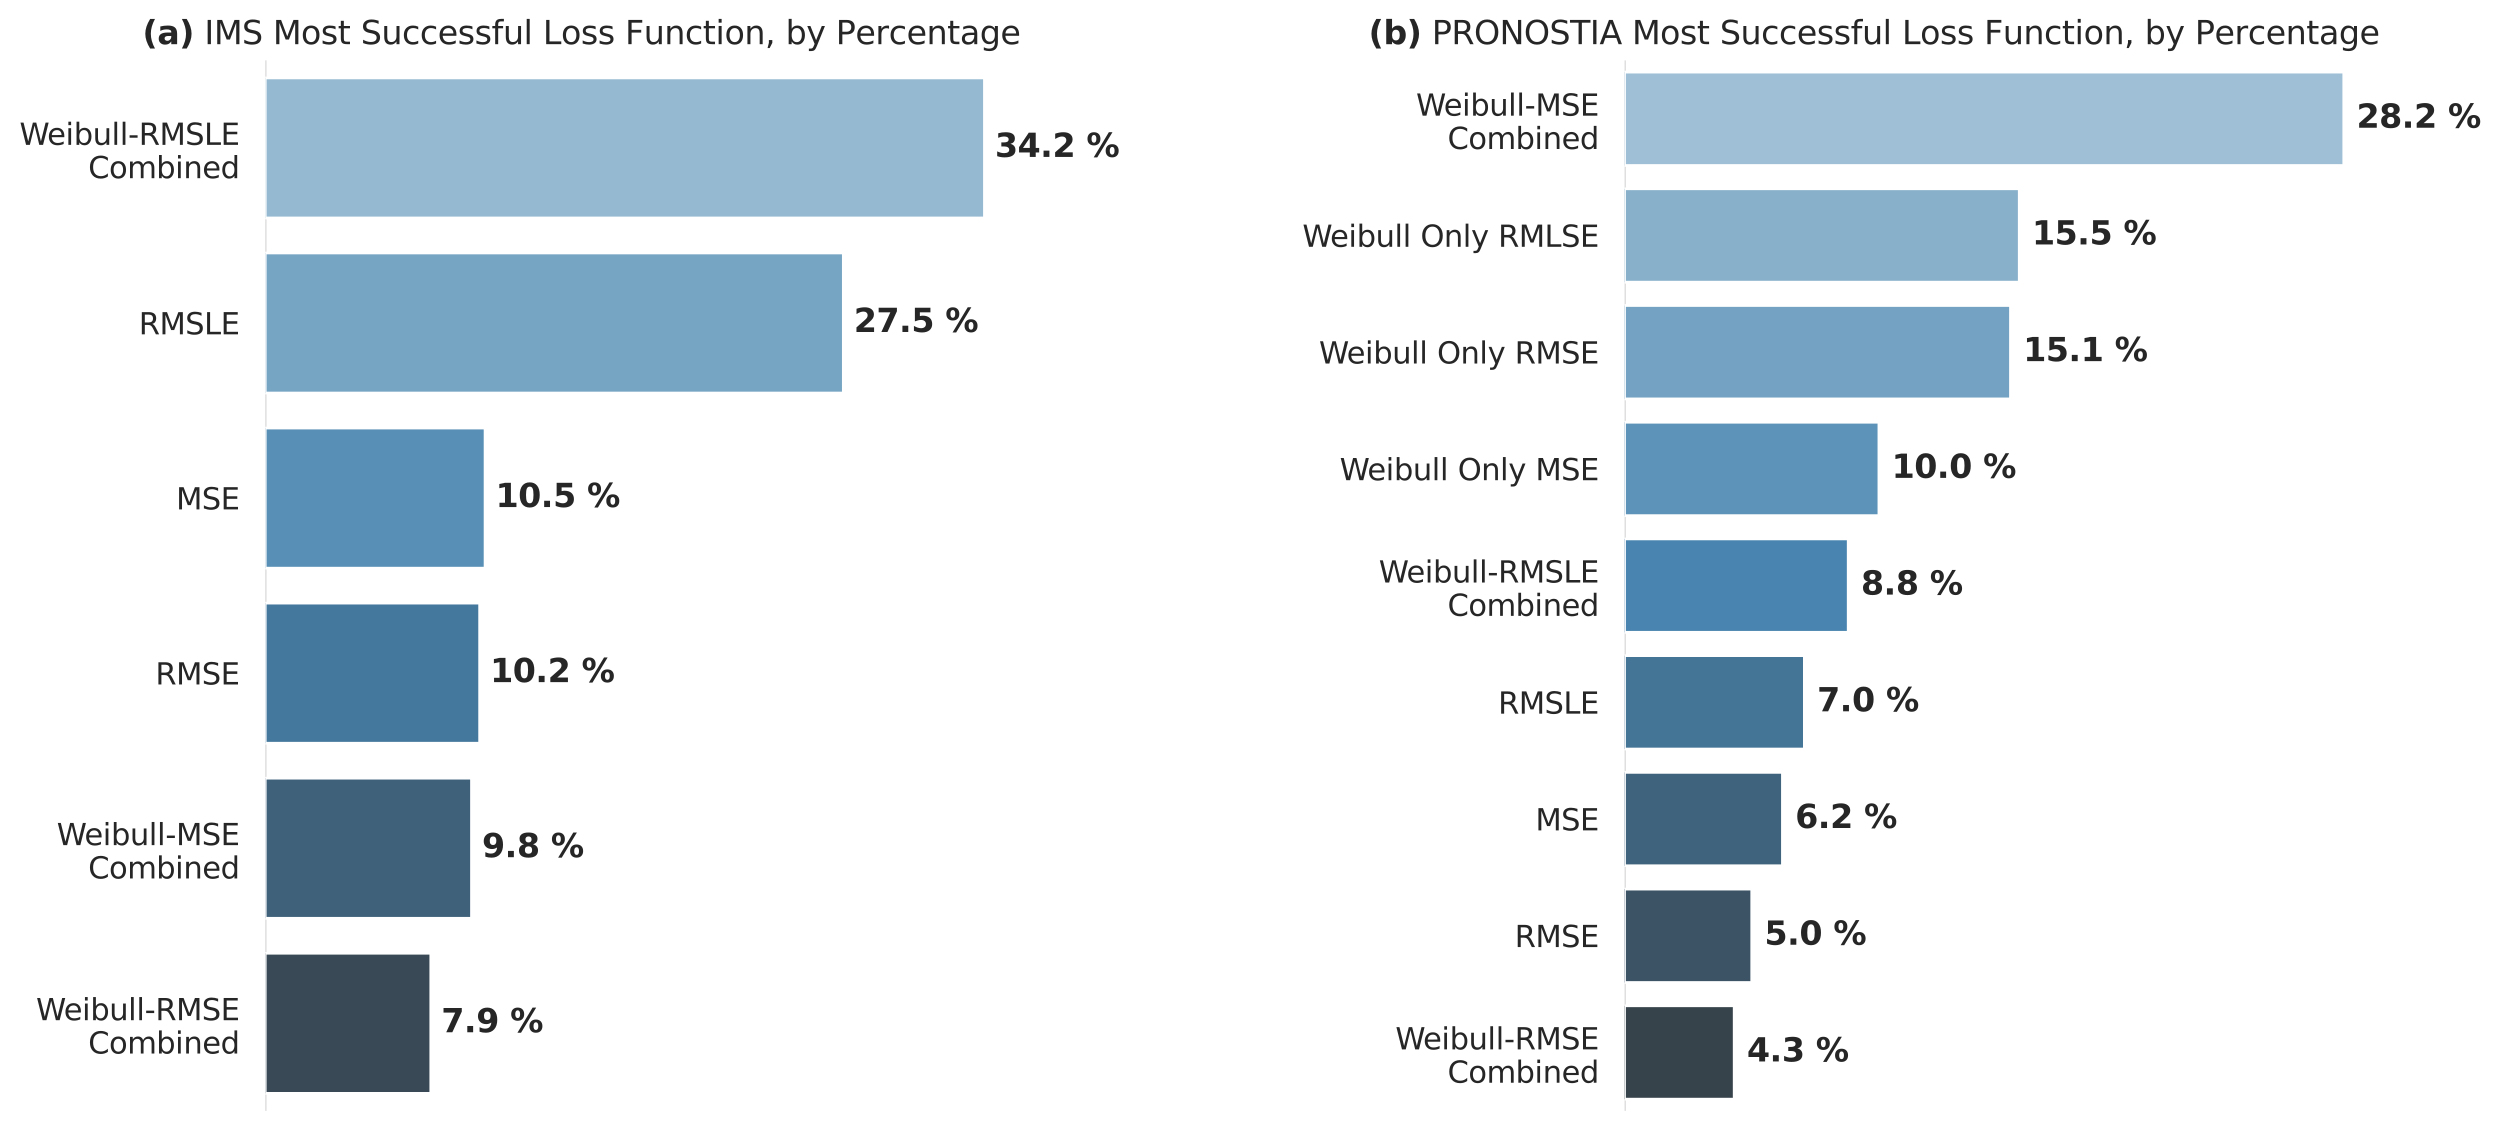 <?xml version="1.0" encoding="utf-8" standalone="no"?>
<!DOCTYPE svg PUBLIC "-//W3C//DTD SVG 1.1//EN"
  "http://www.w3.org/Graphics/SVG/1.1/DTD/svg11.dtd">
<svg height="417.6pt" version="1.1" viewBox="0 0 923.624 417.6" width="923.624pt" xmlns="http://www.w3.org/2000/svg" xmlns:xlink="http://www.w3.org/1999/xlink">
 <defs>
  <style type="text/css">*{stroke-linecap:butt;stroke-linejoin:round;}</style>
 </defs>
 <g id="figure_1">
  <g id="patch_1">
   <path d="M 0 417.6 
L 923.624 417.6 
L 923.624 -0 
L 0 -0 
z
" style="fill:#ffffff;"/>
  </g>
  <g id="axes_1">
   <g id="patch_2">
    <path d="M 97.987 410.4 
L 376.987 410.4 
L 376.987 22.32 
L 97.987 22.32 
z
" style="fill:#ffffff;"/>
   </g>
   <g id="matplotlib.axis_1">
    <g id="xtick_1">
     <g id="line2d_1">
      <path clip-path="url(#p8138200268)" d="M 97.987 410.4 
L 97.987 22.32 
" style="fill:none;stroke:#cccccc;stroke-linecap:round;stroke-opacity:0.7;"/>
     </g>
    </g>
   </g>
   <g id="matplotlib.axis_2">
    <g id="ytick_1">
     <g id="text_1">
      <!-- Weibull-RMSLE -->
      <g style="fill:#262626;" transform="translate(7.2 53.516)scale(0.11 -0.11)">
       <defs>
        <path d="M 213 4666 
L 850 4666 
L 1831 722 
L 2809 4666 
L 3519 4666 
L 4500 722 
L 5478 4666 
L 6119 4666 
L 4947 0 
L 4153 0 
L 3169 4050 
L 2175 0 
L 1381 0 
L 213 4666 
z
" id="DejaVuSans-57" transform="scale(0.016)"/>
        <path d="M 3597 1894 
L 3597 1613 
L 953 1613 
Q 991 1019 1311 708 
Q 1631 397 2203 397 
Q 2534 397 2845 478 
Q 3156 559 3463 722 
L 3463 178 
Q 3153 47 2828 -22 
Q 2503 -91 2169 -91 
Q 1331 -91 842 396 
Q 353 884 353 1716 
Q 353 2575 817 3079 
Q 1281 3584 2069 3584 
Q 2775 3584 3186 3129 
Q 3597 2675 3597 1894 
z
M 3022 2063 
Q 3016 2534 2758 2815 
Q 2500 3097 2075 3097 
Q 1594 3097 1305 2825 
Q 1016 2553 972 2059 
L 3022 2063 
z
" id="DejaVuSans-65" transform="scale(0.016)"/>
        <path d="M 603 3500 
L 1178 3500 
L 1178 0 
L 603 0 
L 603 3500 
z
M 603 4863 
L 1178 4863 
L 1178 4134 
L 603 4134 
L 603 4863 
z
" id="DejaVuSans-69" transform="scale(0.016)"/>
        <path d="M 3116 1747 
Q 3116 2381 2855 2742 
Q 2594 3103 2138 3103 
Q 1681 3103 1420 2742 
Q 1159 2381 1159 1747 
Q 1159 1113 1420 752 
Q 1681 391 2138 391 
Q 2594 391 2855 752 
Q 3116 1113 3116 1747 
z
M 1159 2969 
Q 1341 3281 1617 3432 
Q 1894 3584 2278 3584 
Q 2916 3584 3314 3078 
Q 3713 2572 3713 1747 
Q 3713 922 3314 415 
Q 2916 -91 2278 -91 
Q 1894 -91 1617 61 
Q 1341 213 1159 525 
L 1159 0 
L 581 0 
L 581 4863 
L 1159 4863 
L 1159 2969 
z
" id="DejaVuSans-62" transform="scale(0.016)"/>
        <path d="M 544 1381 
L 544 3500 
L 1119 3500 
L 1119 1403 
Q 1119 906 1312 657 
Q 1506 409 1894 409 
Q 2359 409 2629 706 
Q 2900 1003 2900 1516 
L 2900 3500 
L 3475 3500 
L 3475 0 
L 2900 0 
L 2900 538 
Q 2691 219 2414 64 
Q 2138 -91 1772 -91 
Q 1169 -91 856 284 
Q 544 659 544 1381 
z
M 1991 3584 
L 1991 3584 
z
" id="DejaVuSans-75" transform="scale(0.016)"/>
        <path d="M 603 4863 
L 1178 4863 
L 1178 0 
L 603 0 
L 603 4863 
z
" id="DejaVuSans-6c" transform="scale(0.016)"/>
        <path d="M 313 2009 
L 1997 2009 
L 1997 1497 
L 313 1497 
L 313 2009 
z
" id="DejaVuSans-2d" transform="scale(0.016)"/>
        <path d="M 2841 2188 
Q 3044 2119 3236 1894 
Q 3428 1669 3622 1275 
L 4263 0 
L 3584 0 
L 2988 1197 
Q 2756 1666 2539 1819 
Q 2322 1972 1947 1972 
L 1259 1972 
L 1259 0 
L 628 0 
L 628 4666 
L 2053 4666 
Q 2853 4666 3247 4331 
Q 3641 3997 3641 3322 
Q 3641 2881 3436 2590 
Q 3231 2300 2841 2188 
z
M 1259 4147 
L 1259 2491 
L 2053 2491 
Q 2509 2491 2742 2702 
Q 2975 2913 2975 3322 
Q 2975 3731 2742 3939 
Q 2509 4147 2053 4147 
L 1259 4147 
z
" id="DejaVuSans-52" transform="scale(0.016)"/>
        <path d="M 628 4666 
L 1569 4666 
L 2759 1491 
L 3956 4666 
L 4897 4666 
L 4897 0 
L 4281 0 
L 4281 4097 
L 3078 897 
L 2444 897 
L 1241 4097 
L 1241 0 
L 628 0 
L 628 4666 
z
" id="DejaVuSans-4d" transform="scale(0.016)"/>
        <path d="M 3425 4513 
L 3425 3897 
Q 3066 4069 2747 4153 
Q 2428 4238 2131 4238 
Q 1616 4238 1336 4038 
Q 1056 3838 1056 3469 
Q 1056 3159 1242 3001 
Q 1428 2844 1947 2747 
L 2328 2669 
Q 3034 2534 3370 2195 
Q 3706 1856 3706 1288 
Q 3706 609 3251 259 
Q 2797 -91 1919 -91 
Q 1588 -91 1214 -16 
Q 841 59 441 206 
L 441 856 
Q 825 641 1194 531 
Q 1563 422 1919 422 
Q 2459 422 2753 634 
Q 3047 847 3047 1241 
Q 3047 1584 2836 1778 
Q 2625 1972 2144 2069 
L 1759 2144 
Q 1053 2284 737 2584 
Q 422 2884 422 3419 
Q 422 4038 858 4394 
Q 1294 4750 2059 4750 
Q 2388 4750 2728 4690 
Q 3069 4631 3425 4513 
z
" id="DejaVuSans-53" transform="scale(0.016)"/>
        <path d="M 628 4666 
L 1259 4666 
L 1259 531 
L 3531 531 
L 3531 0 
L 628 0 
L 628 4666 
z
" id="DejaVuSans-4c" transform="scale(0.016)"/>
        <path d="M 628 4666 
L 3578 4666 
L 3578 4134 
L 1259 4134 
L 1259 2753 
L 3481 2753 
L 3481 2222 
L 1259 2222 
L 1259 531 
L 3634 531 
L 3634 0 
L 628 0 
L 628 4666 
z
" id="DejaVuSans-45" transform="scale(0.016)"/>
       </defs>
       <use xlink:href="#DejaVuSans-57"/>
       <use x="93.002" xlink:href="#DejaVuSans-65"/>
       <use x="154.525" xlink:href="#DejaVuSans-69"/>
       <use x="182.309" xlink:href="#DejaVuSans-62"/>
       <use x="245.785" xlink:href="#DejaVuSans-75"/>
       <use x="309.164" xlink:href="#DejaVuSans-6c"/>
       <use x="336.947" xlink:href="#DejaVuSans-6c"/>
       <use x="364.73" xlink:href="#DejaVuSans-2d"/>
       <use x="400.814" xlink:href="#DejaVuSans-52"/>
       <use x="470.297" xlink:href="#DejaVuSans-4d"/>
       <use x="556.576" xlink:href="#DejaVuSans-53"/>
       <use x="620.053" xlink:href="#DejaVuSans-4c"/>
       <use x="675.766" xlink:href="#DejaVuSans-45"/>
      </g>
      <!-- Combined -->
      <g style="fill:#262626;" transform="translate(32.598 65.834)scale(0.11 -0.11)">
       <defs>
        <path d="M 4122 4306 
L 4122 3641 
Q 3803 3938 3442 4084 
Q 3081 4231 2675 4231 
Q 1875 4231 1450 3742 
Q 1025 3253 1025 2328 
Q 1025 1406 1450 917 
Q 1875 428 2675 428 
Q 3081 428 3442 575 
Q 3803 722 4122 1019 
L 4122 359 
Q 3791 134 3420 21 
Q 3050 -91 2638 -91 
Q 1578 -91 968 557 
Q 359 1206 359 2328 
Q 359 3453 968 4101 
Q 1578 4750 2638 4750 
Q 3056 4750 3426 4639 
Q 3797 4528 4122 4306 
z
" id="DejaVuSans-43" transform="scale(0.016)"/>
        <path d="M 1959 3097 
Q 1497 3097 1228 2736 
Q 959 2375 959 1747 
Q 959 1119 1226 758 
Q 1494 397 1959 397 
Q 2419 397 2687 759 
Q 2956 1122 2956 1747 
Q 2956 2369 2687 2733 
Q 2419 3097 1959 3097 
z
M 1959 3584 
Q 2709 3584 3137 3096 
Q 3566 2609 3566 1747 
Q 3566 888 3137 398 
Q 2709 -91 1959 -91 
Q 1206 -91 779 398 
Q 353 888 353 1747 
Q 353 2609 779 3096 
Q 1206 3584 1959 3584 
z
" id="DejaVuSans-6f" transform="scale(0.016)"/>
        <path d="M 3328 2828 
Q 3544 3216 3844 3400 
Q 4144 3584 4550 3584 
Q 5097 3584 5394 3201 
Q 5691 2819 5691 2113 
L 5691 0 
L 5113 0 
L 5113 2094 
Q 5113 2597 4934 2840 
Q 4756 3084 4391 3084 
Q 3944 3084 3684 2787 
Q 3425 2491 3425 1978 
L 3425 0 
L 2847 0 
L 2847 2094 
Q 2847 2600 2669 2842 
Q 2491 3084 2119 3084 
Q 1678 3084 1418 2786 
Q 1159 2488 1159 1978 
L 1159 0 
L 581 0 
L 581 3500 
L 1159 3500 
L 1159 2956 
Q 1356 3278 1631 3431 
Q 1906 3584 2284 3584 
Q 2666 3584 2933 3390 
Q 3200 3197 3328 2828 
z
" id="DejaVuSans-6d" transform="scale(0.016)"/>
        <path d="M 3513 2113 
L 3513 0 
L 2938 0 
L 2938 2094 
Q 2938 2591 2744 2837 
Q 2550 3084 2163 3084 
Q 1697 3084 1428 2787 
Q 1159 2491 1159 1978 
L 1159 0 
L 581 0 
L 581 3500 
L 1159 3500 
L 1159 2956 
Q 1366 3272 1645 3428 
Q 1925 3584 2291 3584 
Q 2894 3584 3203 3211 
Q 3513 2838 3513 2113 
z
" id="DejaVuSans-6e" transform="scale(0.016)"/>
        <path d="M 2906 2969 
L 2906 4863 
L 3481 4863 
L 3481 0 
L 2906 0 
L 2906 525 
Q 2725 213 2448 61 
Q 2172 -91 1784 -91 
Q 1150 -91 751 415 
Q 353 922 353 1747 
Q 353 2572 751 3078 
Q 1150 3584 1784 3584 
Q 2172 3584 2448 3432 
Q 2725 3281 2906 2969 
z
M 947 1747 
Q 947 1113 1208 752 
Q 1469 391 1925 391 
Q 2381 391 2643 752 
Q 2906 1113 2906 1747 
Q 2906 2381 2643 2742 
Q 2381 3103 1925 3103 
Q 1469 3103 1208 2742 
Q 947 2381 947 1747 
z
" id="DejaVuSans-64" transform="scale(0.016)"/>
       </defs>
       <use xlink:href="#DejaVuSans-43"/>
       <use x="69.824" xlink:href="#DejaVuSans-6f"/>
       <use x="131.006" xlink:href="#DejaVuSans-6d"/>
       <use x="228.418" xlink:href="#DejaVuSans-62"/>
       <use x="291.895" xlink:href="#DejaVuSans-69"/>
       <use x="319.678" xlink:href="#DejaVuSans-6e"/>
       <use x="383.057" xlink:href="#DejaVuSans-65"/>
       <use x="444.58" xlink:href="#DejaVuSans-64"/>
      </g>
     </g>
    </g>
    <g id="ytick_2">
     <g id="text_2">
      <!-- RMSLE -->
      <g style="fill:#262626;" transform="translate(51.289 123.519)scale(0.11 -0.11)">
       <use xlink:href="#DejaVuSans-52"/>
       <use x="69.482" xlink:href="#DejaVuSans-4d"/>
       <use x="155.762" xlink:href="#DejaVuSans-53"/>
       <use x="219.238" xlink:href="#DejaVuSans-4c"/>
       <use x="274.951" xlink:href="#DejaVuSans-45"/>
      </g>
     </g>
    </g>
    <g id="ytick_3">
     <g id="text_3">
      <!-- MSE -->
      <g style="fill:#262626;" transform="translate(65.062 188.199)scale(0.11 -0.11)">
       <use xlink:href="#DejaVuSans-4d"/>
       <use x="86.279" xlink:href="#DejaVuSans-53"/>
       <use x="149.756" xlink:href="#DejaVuSans-45"/>
      </g>
     </g>
    </g>
    <g id="ytick_4">
     <g id="text_4">
      <!-- RMSE -->
      <g style="fill:#262626;" transform="translate(57.418 252.879)scale(0.11 -0.11)">
       <use xlink:href="#DejaVuSans-52"/>
       <use x="69.482" xlink:href="#DejaVuSans-4d"/>
       <use x="155.762" xlink:href="#DejaVuSans-53"/>
       <use x="219.238" xlink:href="#DejaVuSans-45"/>
      </g>
     </g>
    </g>
    <g id="ytick_5">
     <g id="text_5">
      <!-- Weibull-MSE -->
      <g style="fill:#262626;" transform="translate(20.972 312.236)scale(0.11 -0.11)">
       <use xlink:href="#DejaVuSans-57"/>
       <use x="93.002" xlink:href="#DejaVuSans-65"/>
       <use x="154.525" xlink:href="#DejaVuSans-69"/>
       <use x="182.309" xlink:href="#DejaVuSans-62"/>
       <use x="245.785" xlink:href="#DejaVuSans-75"/>
       <use x="309.164" xlink:href="#DejaVuSans-6c"/>
       <use x="336.947" xlink:href="#DejaVuSans-6c"/>
       <use x="364.73" xlink:href="#DejaVuSans-2d"/>
       <use x="400.814" xlink:href="#DejaVuSans-4d"/>
       <use x="487.094" xlink:href="#DejaVuSans-53"/>
       <use x="550.57" xlink:href="#DejaVuSans-45"/>
      </g>
      <!-- Combined -->
      <g style="fill:#262626;" transform="translate(32.598 324.554)scale(0.11 -0.11)">
       <use xlink:href="#DejaVuSans-43"/>
       <use x="69.824" xlink:href="#DejaVuSans-6f"/>
       <use x="131.006" xlink:href="#DejaVuSans-6d"/>
       <use x="228.418" xlink:href="#DejaVuSans-62"/>
       <use x="291.895" xlink:href="#DejaVuSans-69"/>
       <use x="319.678" xlink:href="#DejaVuSans-6e"/>
       <use x="383.057" xlink:href="#DejaVuSans-65"/>
       <use x="444.58" xlink:href="#DejaVuSans-64"/>
      </g>
     </g>
    </g>
    <g id="ytick_6">
     <g id="text_6">
      <!-- Weibull-RMSE -->
      <g style="fill:#262626;" transform="translate(13.329 376.916)scale(0.11 -0.11)">
       <use xlink:href="#DejaVuSans-57"/>
       <use x="93.002" xlink:href="#DejaVuSans-65"/>
       <use x="154.525" xlink:href="#DejaVuSans-69"/>
       <use x="182.309" xlink:href="#DejaVuSans-62"/>
       <use x="245.785" xlink:href="#DejaVuSans-75"/>
       <use x="309.164" xlink:href="#DejaVuSans-6c"/>
       <use x="336.947" xlink:href="#DejaVuSans-6c"/>
       <use x="364.73" xlink:href="#DejaVuSans-2d"/>
       <use x="400.814" xlink:href="#DejaVuSans-52"/>
       <use x="470.297" xlink:href="#DejaVuSans-4d"/>
       <use x="556.576" xlink:href="#DejaVuSans-53"/>
       <use x="620.053" xlink:href="#DejaVuSans-45"/>
      </g>
      <!-- Combined -->
      <g style="fill:#262626;" transform="translate(32.598 389.234)scale(0.11 -0.11)">
       <use xlink:href="#DejaVuSans-43"/>
       <use x="69.824" xlink:href="#DejaVuSans-6f"/>
       <use x="131.006" xlink:href="#DejaVuSans-6d"/>
       <use x="228.418" xlink:href="#DejaVuSans-62"/>
       <use x="291.895" xlink:href="#DejaVuSans-69"/>
       <use x="319.678" xlink:href="#DejaVuSans-6e"/>
       <use x="383.057" xlink:href="#DejaVuSans-65"/>
       <use x="444.58" xlink:href="#DejaVuSans-64"/>
      </g>
     </g>
    </g>
   </g>
   <g id="patch_3">
    <path clip-path="url(#p8138200268)" d="M 97.987 28.788 
L 363.701 28.788 
L 363.701 80.532 
L 97.987 80.532 
z
" style="fill:#95b9d1;stroke:#ffffff;stroke-linejoin:miter;"/>
   </g>
   <g id="patch_4">
    <path clip-path="url(#p8138200268)" d="M 97.987 93.468 
L 311.561 93.468 
L 311.561 145.212 
L 97.987 145.212 
z
" style="fill:#76a4c3;stroke:#ffffff;stroke-linejoin:miter;"/>
   </g>
   <g id="patch_5">
    <path clip-path="url(#p8138200268)" d="M 97.987 158.148 
L 179.205 158.148 
L 179.205 209.892 
L 97.987 209.892 
z
" style="fill:#588fb6;stroke:#ffffff;stroke-linejoin:miter;"/>
   </g>
   <g id="patch_6">
    <path clip-path="url(#p8138200268)" d="M 97.987 222.828 
L 177.2 222.828 
L 177.2 274.572 
L 97.987 274.572 
z
" style="fill:#45789d;stroke:#ffffff;stroke-linejoin:miter;"/>
   </g>
   <g id="patch_7">
    <path clip-path="url(#p8138200268)" d="M 97.987 287.508 
L 174.191 287.508 
L 174.191 339.252 
L 97.987 339.252 
z
" style="fill:#3f617a;stroke:#ffffff;stroke-linejoin:miter;"/>
   </g>
   <g id="patch_8">
    <path clip-path="url(#p8138200268)" d="M 97.987 352.188 
L 159.151 352.188 
L 159.151 403.932 
L 97.987 403.932 
z
" style="fill:#394a56;stroke:#ffffff;stroke-linejoin:miter;"/>
   </g>
   <g id="line2d_2">
    <path clip-path="url(#p8138200268)" style="fill:none;stroke:#424242;stroke-linecap:round;stroke-width:2.7;"/>
   </g>
   <g id="line2d_3">
    <path clip-path="url(#p8138200268)" style="fill:none;stroke:#424242;stroke-linecap:round;stroke-width:2.7;"/>
   </g>
   <g id="line2d_4">
    <path clip-path="url(#p8138200268)" style="fill:none;stroke:#424242;stroke-linecap:round;stroke-width:2.7;"/>
   </g>
   <g id="line2d_5">
    <path clip-path="url(#p8138200268)" style="fill:none;stroke:#424242;stroke-linecap:round;stroke-width:2.7;"/>
   </g>
   <g id="line2d_6">
    <path clip-path="url(#p8138200268)" style="fill:none;stroke:#424242;stroke-linecap:round;stroke-width:2.7;"/>
   </g>
   <g id="line2d_7">
    <path clip-path="url(#p8138200268)" style="fill:none;stroke:#424242;stroke-linecap:round;stroke-width:2.7;"/>
   </g>
   <g id="text_7">
    <!-- 34.2 % -->
    <g style="fill:#262626;" transform="translate(367.586 57.971)scale(0.12 -0.12)">
     <defs>
      <path d="M 2981 2516 
Q 3453 2394 3698 2092 
Q 3944 1791 3944 1325 
Q 3944 631 3412 270 
Q 2881 -91 1863 -91 
Q 1503 -91 1142 -33 
Q 781 25 428 141 
L 428 1069 
Q 766 900 1098 814 
Q 1431 728 1753 728 
Q 2231 728 2486 893 
Q 2741 1059 2741 1369 
Q 2741 1688 2480 1852 
Q 2219 2016 1709 2016 
L 1228 2016 
L 1228 2791 
L 1734 2791 
Q 2188 2791 2409 2933 
Q 2631 3075 2631 3366 
Q 2631 3634 2415 3781 
Q 2200 3928 1806 3928 
Q 1516 3928 1219 3862 
Q 922 3797 628 3669 
L 628 4550 
Q 984 4650 1334 4700 
Q 1684 4750 2022 4750 
Q 2931 4750 3382 4451 
Q 3834 4153 3834 3553 
Q 3834 3144 3618 2883 
Q 3403 2622 2981 2516 
z
" id="DejaVuSans-Bold-33" transform="scale(0.016)"/>
      <path d="M 2356 3675 
L 1038 1722 
L 2356 1722 
L 2356 3675 
z
M 2156 4666 
L 3494 4666 
L 3494 1722 
L 4159 1722 
L 4159 850 
L 3494 850 
L 3494 0 
L 2356 0 
L 2356 850 
L 288 850 
L 288 1881 
L 2156 4666 
z
" id="DejaVuSans-Bold-34" transform="scale(0.016)"/>
      <path d="M 653 1209 
L 1778 1209 
L 1778 0 
L 653 0 
L 653 1209 
z
" id="DejaVuSans-Bold-2e" transform="scale(0.016)"/>
      <path d="M 1844 884 
L 3897 884 
L 3897 0 
L 506 0 
L 506 884 
L 2209 2388 
Q 2438 2594 2547 2791 
Q 2656 2988 2656 3200 
Q 2656 3528 2436 3728 
Q 2216 3928 1850 3928 
Q 1569 3928 1234 3808 
Q 900 3688 519 3450 
L 519 4475 
Q 925 4609 1322 4679 
Q 1719 4750 2100 4750 
Q 2938 4750 3402 4381 
Q 3866 4013 3866 3353 
Q 3866 2972 3669 2642 
Q 3472 2313 2841 1759 
L 1844 884 
z
" id="DejaVuSans-Bold-32" transform="scale(0.016)"/>
      <path id="DejaVuSans-Bold-20" transform="scale(0.016)"/>
      <path d="M 4959 1925 
Q 4738 1925 4616 1733 
Q 4494 1541 4494 1184 
Q 4494 825 4614 633 
Q 4734 441 4959 441 
Q 5184 441 5303 633 
Q 5422 825 5422 1184 
Q 5422 1541 5301 1733 
Q 5181 1925 4959 1925 
z
M 4959 2450 
Q 5541 2450 5875 2112 
Q 6209 1775 6209 1184 
Q 6209 594 5875 251 
Q 5541 -91 4959 -91 
Q 4378 -91 4042 251 
Q 3706 594 3706 1184 
Q 3706 1772 4042 2111 
Q 4378 2450 4959 2450 
z
M 2094 -91 
L 1403 -91 
L 4319 4750 
L 5013 4750 
L 2094 -91 
z
M 1453 4750 
Q 2034 4750 2367 4411 
Q 2700 4072 2700 3481 
Q 2700 2891 2367 2550 
Q 2034 2209 1453 2209 
Q 872 2209 539 2550 
Q 206 2891 206 3481 
Q 206 4072 539 4411 
Q 872 4750 1453 4750 
z
M 1453 4225 
Q 1228 4225 1106 4031 
Q 984 3838 984 3481 
Q 984 3122 1106 2926 
Q 1228 2731 1453 2731 
Q 1678 2731 1798 2926 
Q 1919 3122 1919 3481 
Q 1919 3838 1797 4031 
Q 1675 4225 1453 4225 
z
" id="DejaVuSans-Bold-25" transform="scale(0.016)"/>
     </defs>
     <use xlink:href="#DejaVuSans-Bold-33"/>
     <use x="69.58" xlink:href="#DejaVuSans-Bold-34"/>
     <use x="139.16" xlink:href="#DejaVuSans-Bold-2e"/>
     <use x="177.148" xlink:href="#DejaVuSans-Bold-32"/>
     <use x="246.729" xlink:href="#DejaVuSans-Bold-20"/>
     <use x="281.543" xlink:href="#DejaVuSans-Bold-25"/>
    </g>
   </g>
   <g id="text_8">
    <!-- 27.5 % -->
    <g style="fill:#262626;" transform="translate(315.446 122.651)scale(0.12 -0.12)">
     <defs>
      <path d="M 428 4666 
L 3944 4666 
L 3944 3988 
L 2125 0 
L 953 0 
L 2675 3781 
L 428 3781 
L 428 4666 
z
" id="DejaVuSans-Bold-37" transform="scale(0.016)"/>
      <path d="M 678 4666 
L 3669 4666 
L 3669 3781 
L 1638 3781 
L 1638 3059 
Q 1775 3097 1914 3117 
Q 2053 3138 2203 3138 
Q 3056 3138 3531 2711 
Q 4006 2284 4006 1522 
Q 4006 766 3489 337 
Q 2972 -91 2053 -91 
Q 1656 -91 1267 -14 
Q 878 63 494 219 
L 494 1166 
Q 875 947 1217 837 
Q 1559 728 1863 728 
Q 2300 728 2551 942 
Q 2803 1156 2803 1522 
Q 2803 1891 2551 2103 
Q 2300 2316 1863 2316 
Q 1603 2316 1309 2248 
Q 1016 2181 678 2041 
L 678 4666 
z
" id="DejaVuSans-Bold-35" transform="scale(0.016)"/>
     </defs>
     <use xlink:href="#DejaVuSans-Bold-32"/>
     <use x="69.58" xlink:href="#DejaVuSans-Bold-37"/>
     <use x="139.16" xlink:href="#DejaVuSans-Bold-2e"/>
     <use x="177.148" xlink:href="#DejaVuSans-Bold-35"/>
     <use x="246.729" xlink:href="#DejaVuSans-Bold-20"/>
     <use x="281.543" xlink:href="#DejaVuSans-Bold-25"/>
    </g>
   </g>
   <g id="text_9">
    <!-- 10.5 % -->
    <g style="fill:#262626;" transform="translate(183.09 187.331)scale(0.12 -0.12)">
     <defs>
      <path d="M 750 831 
L 1813 831 
L 1813 3847 
L 722 3622 
L 722 4441 
L 1806 4666 
L 2950 4666 
L 2950 831 
L 4013 831 
L 4013 0 
L 750 0 
L 750 831 
z
" id="DejaVuSans-Bold-31" transform="scale(0.016)"/>
      <path d="M 2944 2338 
Q 2944 3213 2780 3570 
Q 2616 3928 2228 3928 
Q 1841 3928 1675 3570 
Q 1509 3213 1509 2338 
Q 1509 1453 1675 1090 
Q 1841 728 2228 728 
Q 2613 728 2778 1090 
Q 2944 1453 2944 2338 
z
M 4147 2328 
Q 4147 1169 3647 539 
Q 3147 -91 2228 -91 
Q 1306 -91 806 539 
Q 306 1169 306 2328 
Q 306 3491 806 4120 
Q 1306 4750 2228 4750 
Q 3147 4750 3647 4120 
Q 4147 3491 4147 2328 
z
" id="DejaVuSans-Bold-30" transform="scale(0.016)"/>
     </defs>
     <use xlink:href="#DejaVuSans-Bold-31"/>
     <use x="69.58" xlink:href="#DejaVuSans-Bold-30"/>
     <use x="139.16" xlink:href="#DejaVuSans-Bold-2e"/>
     <use x="177.148" xlink:href="#DejaVuSans-Bold-35"/>
     <use x="246.729" xlink:href="#DejaVuSans-Bold-20"/>
     <use x="281.543" xlink:href="#DejaVuSans-Bold-25"/>
    </g>
   </g>
   <g id="text_10">
    <!-- 10.2 % -->
    <g style="fill:#262626;" transform="translate(181.085 252.011)scale(0.12 -0.12)">
     <use xlink:href="#DejaVuSans-Bold-31"/>
     <use x="69.58" xlink:href="#DejaVuSans-Bold-30"/>
     <use x="139.16" xlink:href="#DejaVuSans-Bold-2e"/>
     <use x="177.148" xlink:href="#DejaVuSans-Bold-32"/>
     <use x="246.729" xlink:href="#DejaVuSans-Bold-20"/>
     <use x="281.543" xlink:href="#DejaVuSans-Bold-25"/>
    </g>
   </g>
   <g id="text_11">
    <!-- 9.8 % -->
    <g style="fill:#262626;" transform="translate(178.077 316.691)scale(0.12 -0.12)">
     <defs>
      <path d="M 641 103 
L 641 966 
Q 928 831 1190 764 
Q 1453 697 1709 697 
Q 2247 697 2547 995 
Q 2847 1294 2900 1881 
Q 2688 1725 2447 1647 
Q 2206 1569 1925 1569 
Q 1209 1569 770 1986 
Q 331 2403 331 3084 
Q 331 3838 820 4291 
Q 1309 4744 2131 4744 
Q 3044 4744 3544 4128 
Q 4044 3513 4044 2388 
Q 4044 1231 3459 570 
Q 2875 -91 1856 -91 
Q 1528 -91 1228 -42 
Q 928 6 641 103 
z
M 2125 2350 
Q 2441 2350 2600 2554 
Q 2759 2759 2759 3169 
Q 2759 3575 2600 3781 
Q 2441 3988 2125 3988 
Q 1809 3988 1650 3781 
Q 1491 3575 1491 3169 
Q 1491 2759 1650 2554 
Q 1809 2350 2125 2350 
z
" id="DejaVuSans-Bold-39" transform="scale(0.016)"/>
      <path d="M 2228 2088 
Q 1891 2088 1709 1903 
Q 1528 1719 1528 1375 
Q 1528 1031 1709 848 
Q 1891 666 2228 666 
Q 2563 666 2741 848 
Q 2919 1031 2919 1375 
Q 2919 1722 2741 1905 
Q 2563 2088 2228 2088 
z
M 1350 2484 
Q 925 2613 709 2878 
Q 494 3144 494 3541 
Q 494 4131 934 4440 
Q 1375 4750 2228 4750 
Q 3075 4750 3515 4442 
Q 3956 4134 3956 3541 
Q 3956 3144 3739 2878 
Q 3522 2613 3097 2484 
Q 3572 2353 3814 2058 
Q 4056 1763 4056 1313 
Q 4056 619 3595 264 
Q 3134 -91 2228 -91 
Q 1319 -91 855 264 
Q 391 619 391 1313 
Q 391 1763 633 2058 
Q 875 2353 1350 2484 
z
M 1631 3419 
Q 1631 3141 1786 2991 
Q 1941 2841 2228 2841 
Q 2509 2841 2662 2991 
Q 2816 3141 2816 3419 
Q 2816 3697 2662 3845 
Q 2509 3994 2228 3994 
Q 1941 3994 1786 3844 
Q 1631 3694 1631 3419 
z
" id="DejaVuSans-Bold-38" transform="scale(0.016)"/>
     </defs>
     <use xlink:href="#DejaVuSans-Bold-39"/>
     <use x="69.58" xlink:href="#DejaVuSans-Bold-2e"/>
     <use x="107.568" xlink:href="#DejaVuSans-Bold-38"/>
     <use x="177.148" xlink:href="#DejaVuSans-Bold-20"/>
     <use x="211.963" xlink:href="#DejaVuSans-Bold-25"/>
    </g>
   </g>
   <g id="text_12">
    <!-- 7.9 % -->
    <g style="fill:#262626;" transform="translate(163.036 381.371)scale(0.12 -0.12)">
     <use xlink:href="#DejaVuSans-Bold-37"/>
     <use x="69.58" xlink:href="#DejaVuSans-Bold-2e"/>
     <use x="107.568" xlink:href="#DejaVuSans-Bold-39"/>
     <use x="177.148" xlink:href="#DejaVuSans-Bold-20"/>
     <use x="211.963" xlink:href="#DejaVuSans-Bold-25"/>
    </g>
   </g>
   <g id="text_13">
    <!-- $\bf{(a)}$ IMS Most Successful Loss Function, by Percentage -->
    <g style="fill:#262626;" transform="translate(52.627 16.32)scale(0.12 -0.12)">
     <defs>
      <path d="M 2413 -844 
L 1484 -844 
Q 1006 -72 778 623 
Q 550 1319 550 2003 
Q 550 2688 779 3389 
Q 1009 4091 1484 4856 
L 2413 4856 
Q 2013 4116 1813 3408 
Q 1613 2700 1613 2009 
Q 1613 1319 1811 609 
Q 2009 -100 2413 -844 
z
" id="DejaVuSans-Bold-28" transform="scale(0.016)"/>
      <path d="M 2106 1575 
Q 1756 1575 1579 1456 
Q 1403 1338 1403 1106 
Q 1403 894 1545 773 
Q 1688 653 1941 653 
Q 2256 653 2472 879 
Q 2688 1106 2688 1447 
L 2688 1575 
L 2106 1575 
z
M 3816 1997 
L 3816 0 
L 2688 0 
L 2688 519 
Q 2463 200 2181 54 
Q 1900 -91 1497 -91 
Q 953 -91 614 226 
Q 275 544 275 1050 
Q 275 1666 698 1953 
Q 1122 2241 2028 2241 
L 2688 2241 
L 2688 2328 
Q 2688 2594 2478 2717 
Q 2269 2841 1825 2841 
Q 1466 2841 1156 2769 
Q 847 2697 581 2553 
L 581 3406 
Q 941 3494 1303 3539 
Q 1666 3584 2028 3584 
Q 2975 3584 3395 3211 
Q 3816 2838 3816 1997 
z
" id="DejaVuSans-Bold-61" transform="scale(0.016)"/>
      <path d="M 513 -844 
Q 913 -100 1113 609 
Q 1313 1319 1313 2009 
Q 1313 2700 1113 3408 
Q 913 4116 513 4856 
L 1441 4856 
Q 1916 4091 2145 3389 
Q 2375 2688 2375 2003 
Q 2375 1319 2147 623 
Q 1919 -72 1441 -844 
L 513 -844 
z
" id="DejaVuSans-Bold-29" transform="scale(0.016)"/>
      <path id="DejaVuSans-20" transform="scale(0.016)"/>
      <path d="M 628 4666 
L 1259 4666 
L 1259 0 
L 628 0 
L 628 4666 
z
" id="DejaVuSans-49" transform="scale(0.016)"/>
      <path d="M 2834 3397 
L 2834 2853 
Q 2591 2978 2328 3040 
Q 2066 3103 1784 3103 
Q 1356 3103 1142 2972 
Q 928 2841 928 2578 
Q 928 2378 1081 2264 
Q 1234 2150 1697 2047 
L 1894 2003 
Q 2506 1872 2764 1633 
Q 3022 1394 3022 966 
Q 3022 478 2636 193 
Q 2250 -91 1575 -91 
Q 1294 -91 989 -36 
Q 684 19 347 128 
L 347 722 
Q 666 556 975 473 
Q 1284 391 1588 391 
Q 1994 391 2212 530 
Q 2431 669 2431 922 
Q 2431 1156 2273 1281 
Q 2116 1406 1581 1522 
L 1381 1569 
Q 847 1681 609 1914 
Q 372 2147 372 2553 
Q 372 3047 722 3315 
Q 1072 3584 1716 3584 
Q 2034 3584 2315 3537 
Q 2597 3491 2834 3397 
z
" id="DejaVuSans-73" transform="scale(0.016)"/>
      <path d="M 1172 4494 
L 1172 3500 
L 2356 3500 
L 2356 3053 
L 1172 3053 
L 1172 1153 
Q 1172 725 1289 603 
Q 1406 481 1766 481 
L 2356 481 
L 2356 0 
L 1766 0 
Q 1100 0 847 248 
Q 594 497 594 1153 
L 594 3053 
L 172 3053 
L 172 3500 
L 594 3500 
L 594 4494 
L 1172 4494 
z
" id="DejaVuSans-74" transform="scale(0.016)"/>
      <path d="M 3122 3366 
L 3122 2828 
Q 2878 2963 2633 3030 
Q 2388 3097 2138 3097 
Q 1578 3097 1268 2742 
Q 959 2388 959 1747 
Q 959 1106 1268 751 
Q 1578 397 2138 397 
Q 2388 397 2633 464 
Q 2878 531 3122 666 
L 3122 134 
Q 2881 22 2623 -34 
Q 2366 -91 2075 -91 
Q 1284 -91 818 406 
Q 353 903 353 1747 
Q 353 2603 823 3093 
Q 1294 3584 2113 3584 
Q 2378 3584 2631 3529 
Q 2884 3475 3122 3366 
z
" id="DejaVuSans-63" transform="scale(0.016)"/>
      <path d="M 2375 4863 
L 2375 4384 
L 1825 4384 
Q 1516 4384 1395 4259 
Q 1275 4134 1275 3809 
L 1275 3500 
L 2222 3500 
L 2222 3053 
L 1275 3053 
L 1275 0 
L 697 0 
L 697 3053 
L 147 3053 
L 147 3500 
L 697 3500 
L 697 3744 
Q 697 4328 969 4595 
Q 1241 4863 1831 4863 
L 2375 4863 
z
" id="DejaVuSans-66" transform="scale(0.016)"/>
      <path d="M 628 4666 
L 3309 4666 
L 3309 4134 
L 1259 4134 
L 1259 2759 
L 3109 2759 
L 3109 2228 
L 1259 2228 
L 1259 0 
L 628 0 
L 628 4666 
z
" id="DejaVuSans-46" transform="scale(0.016)"/>
      <path d="M 750 794 
L 1409 794 
L 1409 256 
L 897 -744 
L 494 -744 
L 750 256 
L 750 794 
z
" id="DejaVuSans-2c" transform="scale(0.016)"/>
      <path d="M 2059 -325 
Q 1816 -950 1584 -1140 
Q 1353 -1331 966 -1331 
L 506 -1331 
L 506 -850 
L 844 -850 
Q 1081 -850 1212 -737 
Q 1344 -625 1503 -206 
L 1606 56 
L 191 3500 
L 800 3500 
L 1894 763 
L 2988 3500 
L 3597 3500 
L 2059 -325 
z
" id="DejaVuSans-79" transform="scale(0.016)"/>
      <path d="M 1259 4147 
L 1259 2394 
L 2053 2394 
Q 2494 2394 2734 2622 
Q 2975 2850 2975 3272 
Q 2975 3691 2734 3919 
Q 2494 4147 2053 4147 
L 1259 4147 
z
M 628 4666 
L 2053 4666 
Q 2838 4666 3239 4311 
Q 3641 3956 3641 3272 
Q 3641 2581 3239 2228 
Q 2838 1875 2053 1875 
L 1259 1875 
L 1259 0 
L 628 0 
L 628 4666 
z
" id="DejaVuSans-50" transform="scale(0.016)"/>
      <path d="M 2631 2963 
Q 2534 3019 2420 3045 
Q 2306 3072 2169 3072 
Q 1681 3072 1420 2755 
Q 1159 2438 1159 1844 
L 1159 0 
L 581 0 
L 581 3500 
L 1159 3500 
L 1159 2956 
Q 1341 3275 1631 3429 
Q 1922 3584 2338 3584 
Q 2397 3584 2469 3576 
Q 2541 3569 2628 3553 
L 2631 2963 
z
" id="DejaVuSans-72" transform="scale(0.016)"/>
      <path d="M 2194 1759 
Q 1497 1759 1228 1600 
Q 959 1441 959 1056 
Q 959 750 1161 570 
Q 1363 391 1709 391 
Q 2188 391 2477 730 
Q 2766 1069 2766 1631 
L 2766 1759 
L 2194 1759 
z
M 3341 1997 
L 3341 0 
L 2766 0 
L 2766 531 
Q 2569 213 2275 61 
Q 1981 -91 1556 -91 
Q 1019 -91 701 211 
Q 384 513 384 1019 
Q 384 1609 779 1909 
Q 1175 2209 1959 2209 
L 2766 2209 
L 2766 2266 
Q 2766 2663 2505 2880 
Q 2244 3097 1772 3097 
Q 1472 3097 1187 3025 
Q 903 2953 641 2809 
L 641 3341 
Q 956 3463 1253 3523 
Q 1550 3584 1831 3584 
Q 2591 3584 2966 3190 
Q 3341 2797 3341 1997 
z
" id="DejaVuSans-61" transform="scale(0.016)"/>
      <path d="M 2906 1791 
Q 2906 2416 2648 2759 
Q 2391 3103 1925 3103 
Q 1463 3103 1205 2759 
Q 947 2416 947 1791 
Q 947 1169 1205 825 
Q 1463 481 1925 481 
Q 2391 481 2648 825 
Q 2906 1169 2906 1791 
z
M 3481 434 
Q 3481 -459 3084 -895 
Q 2688 -1331 1869 -1331 
Q 1566 -1331 1297 -1286 
Q 1028 -1241 775 -1147 
L 775 -588 
Q 1028 -725 1275 -790 
Q 1522 -856 1778 -856 
Q 2344 -856 2625 -561 
Q 2906 -266 2906 331 
L 2906 616 
Q 2728 306 2450 153 
Q 2172 0 1784 0 
Q 1141 0 747 490 
Q 353 981 353 1791 
Q 353 2603 747 3093 
Q 1141 3584 1784 3584 
Q 2172 3584 2450 3431 
Q 2728 3278 2906 2969 
L 2906 3500 
L 3481 3500 
L 3481 434 
z
" id="DejaVuSans-67" transform="scale(0.016)"/>
     </defs>
     <use transform="translate(0 0.016)" xlink:href="#DejaVuSans-Bold-28"/>
     <use transform="translate(45.703 0.016)" xlink:href="#DejaVuSans-Bold-61"/>
     <use transform="translate(113.184 0.016)" xlink:href="#DejaVuSans-Bold-29"/>
     <use transform="translate(158.887 0.016)" xlink:href="#DejaVuSans-20"/>
     <use transform="translate(190.674 0.016)" xlink:href="#DejaVuSans-49"/>
     <use transform="translate(220.166 0.016)" xlink:href="#DejaVuSans-4d"/>
     <use transform="translate(306.445 0.016)" xlink:href="#DejaVuSans-53"/>
     <use transform="translate(369.922 0.016)" xlink:href="#DejaVuSans-20"/>
     <use transform="translate(401.709 0.016)" xlink:href="#DejaVuSans-4d"/>
     <use transform="translate(487.988 0.016)" xlink:href="#DejaVuSans-6f"/>
     <use transform="translate(549.17 0.016)" xlink:href="#DejaVuSans-73"/>
     <use transform="translate(601.27 0.016)" xlink:href="#DejaVuSans-74"/>
     <use transform="translate(640.479 0.016)" xlink:href="#DejaVuSans-20"/>
     <use transform="translate(672.266 0.016)" xlink:href="#DejaVuSans-53"/>
     <use transform="translate(735.742 0.016)" xlink:href="#DejaVuSans-75"/>
     <use transform="translate(799.121 0.016)" xlink:href="#DejaVuSans-63"/>
     <use transform="translate(854.102 0.016)" xlink:href="#DejaVuSans-63"/>
     <use transform="translate(909.082 0.016)" xlink:href="#DejaVuSans-65"/>
     <use transform="translate(970.605 0.016)" xlink:href="#DejaVuSans-73"/>
     <use transform="translate(1022.705 0.016)" xlink:href="#DejaVuSans-73"/>
     <use transform="translate(1074.805 0.016)" xlink:href="#DejaVuSans-66"/>
     <use transform="translate(1110.01 0.016)" xlink:href="#DejaVuSans-75"/>
     <use transform="translate(1173.389 0.016)" xlink:href="#DejaVuSans-6c"/>
     <use transform="translate(1201.172 0.016)" xlink:href="#DejaVuSans-20"/>
     <use transform="translate(1232.959 0.016)" xlink:href="#DejaVuSans-4c"/>
     <use transform="translate(1288.672 0.016)" xlink:href="#DejaVuSans-6f"/>
     <use transform="translate(1349.854 0.016)" xlink:href="#DejaVuSans-73"/>
     <use transform="translate(1401.953 0.016)" xlink:href="#DejaVuSans-73"/>
     <use transform="translate(1454.053 0.016)" xlink:href="#DejaVuSans-20"/>
     <use transform="translate(1485.84 0.016)" xlink:href="#DejaVuSans-46"/>
     <use transform="translate(1543.359 0.016)" xlink:href="#DejaVuSans-75"/>
     <use transform="translate(1606.738 0.016)" xlink:href="#DejaVuSans-6e"/>
     <use transform="translate(1670.117 0.016)" xlink:href="#DejaVuSans-63"/>
     <use transform="translate(1725.098 0.016)" xlink:href="#DejaVuSans-74"/>
     <use transform="translate(1764.307 0.016)" xlink:href="#DejaVuSans-69"/>
     <use transform="translate(1792.09 0.016)" xlink:href="#DejaVuSans-6f"/>
     <use transform="translate(1853.271 0.016)" xlink:href="#DejaVuSans-6e"/>
     <use transform="translate(1916.65 0.016)" xlink:href="#DejaVuSans-2c"/>
     <use transform="translate(1948.438 0.016)" xlink:href="#DejaVuSans-20"/>
     <use transform="translate(1980.225 0.016)" xlink:href="#DejaVuSans-62"/>
     <use transform="translate(2043.701 0.016)" xlink:href="#DejaVuSans-79"/>
     <use transform="translate(2102.881 0.016)" xlink:href="#DejaVuSans-20"/>
     <use transform="translate(2134.668 0.016)" xlink:href="#DejaVuSans-50"/>
     <use transform="translate(2194.971 0.016)" xlink:href="#DejaVuSans-65"/>
     <use transform="translate(2256.494 0.016)" xlink:href="#DejaVuSans-72"/>
     <use transform="translate(2297.607 0.016)" xlink:href="#DejaVuSans-63"/>
     <use transform="translate(2352.588 0.016)" xlink:href="#DejaVuSans-65"/>
     <use transform="translate(2414.111 0.016)" xlink:href="#DejaVuSans-6e"/>
     <use transform="translate(2477.49 0.016)" xlink:href="#DejaVuSans-74"/>
     <use transform="translate(2516.699 0.016)" xlink:href="#DejaVuSans-61"/>
     <use transform="translate(2577.979 0.016)" xlink:href="#DejaVuSans-67"/>
     <use transform="translate(2641.455 0.016)" xlink:href="#DejaVuSans-65"/>
    </g>
   </g>
  </g>
  <g id="axes_2">
   <g id="patch_9">
    <path d="M 600.187 410.4 
L 879.187 410.4 
L 879.187 22.32 
L 600.187 22.32 
z
" style="fill:#ffffff;"/>
   </g>
   <g id="matplotlib.axis_3">
    <g id="xtick_2">
     <g id="line2d_8">
      <path clip-path="url(#pcd5976d4b6)" d="M 600.187 410.4 
L 600.187 22.32 
" style="fill:none;stroke:#cccccc;stroke-linecap:round;stroke-opacity:0.7;"/>
     </g>
    </g>
   </g>
   <g id="matplotlib.axis_4">
    <g id="ytick_7">
     <g id="text_14">
      <!-- Weibull-MSE -->
      <g style="fill:#262626;" transform="translate(523.172 42.736)scale(0.11 -0.11)">
       <use xlink:href="#DejaVuSans-57"/>
       <use x="93.002" xlink:href="#DejaVuSans-65"/>
       <use x="154.525" xlink:href="#DejaVuSans-69"/>
       <use x="182.309" xlink:href="#DejaVuSans-62"/>
       <use x="245.785" xlink:href="#DejaVuSans-75"/>
       <use x="309.164" xlink:href="#DejaVuSans-6c"/>
       <use x="336.947" xlink:href="#DejaVuSans-6c"/>
       <use x="364.73" xlink:href="#DejaVuSans-2d"/>
       <use x="400.814" xlink:href="#DejaVuSans-4d"/>
       <use x="487.094" xlink:href="#DejaVuSans-53"/>
       <use x="550.57" xlink:href="#DejaVuSans-45"/>
      </g>
      <!-- Combined -->
      <g style="fill:#262626;" transform="translate(534.798 55.054)scale(0.11 -0.11)">
       <use xlink:href="#DejaVuSans-43"/>
       <use x="69.824" xlink:href="#DejaVuSans-6f"/>
       <use x="131.006" xlink:href="#DejaVuSans-6d"/>
       <use x="228.418" xlink:href="#DejaVuSans-62"/>
       <use x="291.895" xlink:href="#DejaVuSans-69"/>
       <use x="319.678" xlink:href="#DejaVuSans-6e"/>
       <use x="383.057" xlink:href="#DejaVuSans-65"/>
       <use x="444.58" xlink:href="#DejaVuSans-64"/>
      </g>
     </g>
    </g>
    <g id="ytick_8">
     <g id="text_15">
      <!-- Weibull Only RMLSE -->
      <g style="fill:#262626;" transform="translate(481.18 91.179)scale(0.11 -0.11)">
       <defs>
        <path d="M 2522 4238 
Q 1834 4238 1429 3725 
Q 1025 3213 1025 2328 
Q 1025 1447 1429 934 
Q 1834 422 2522 422 
Q 3209 422 3611 934 
Q 4013 1447 4013 2328 
Q 4013 3213 3611 3725 
Q 3209 4238 2522 4238 
z
M 2522 4750 
Q 3503 4750 4090 4092 
Q 4678 3434 4678 2328 
Q 4678 1225 4090 567 
Q 3503 -91 2522 -91 
Q 1538 -91 948 565 
Q 359 1222 359 2328 
Q 359 3434 948 4092 
Q 1538 4750 2522 4750 
z
" id="DejaVuSans-4f" transform="scale(0.016)"/>
       </defs>
       <use xlink:href="#DejaVuSans-57"/>
       <use x="93.002" xlink:href="#DejaVuSans-65"/>
       <use x="154.525" xlink:href="#DejaVuSans-69"/>
       <use x="182.309" xlink:href="#DejaVuSans-62"/>
       <use x="245.785" xlink:href="#DejaVuSans-75"/>
       <use x="309.164" xlink:href="#DejaVuSans-6c"/>
       <use x="336.947" xlink:href="#DejaVuSans-6c"/>
       <use x="364.73" xlink:href="#DejaVuSans-20"/>
       <use x="396.518" xlink:href="#DejaVuSans-4f"/>
       <use x="475.229" xlink:href="#DejaVuSans-6e"/>
       <use x="538.607" xlink:href="#DejaVuSans-6c"/>
       <use x="566.391" xlink:href="#DejaVuSans-79"/>
       <use x="625.57" xlink:href="#DejaVuSans-20"/>
       <use x="657.357" xlink:href="#DejaVuSans-52"/>
       <use x="726.84" xlink:href="#DejaVuSans-4d"/>
       <use x="813.119" xlink:href="#DejaVuSans-4c"/>
       <use x="868.832" xlink:href="#DejaVuSans-53"/>
       <use x="932.309" xlink:href="#DejaVuSans-45"/>
      </g>
     </g>
    </g>
    <g id="ytick_9">
     <g id="text_16">
      <!-- Weibull Only RMSE -->
      <g style="fill:#262626;" transform="translate(487.309 134.299)scale(0.11 -0.11)">
       <use xlink:href="#DejaVuSans-57"/>
       <use x="93.002" xlink:href="#DejaVuSans-65"/>
       <use x="154.525" xlink:href="#DejaVuSans-69"/>
       <use x="182.309" xlink:href="#DejaVuSans-62"/>
       <use x="245.785" xlink:href="#DejaVuSans-75"/>
       <use x="309.164" xlink:href="#DejaVuSans-6c"/>
       <use x="336.947" xlink:href="#DejaVuSans-6c"/>
       <use x="364.73" xlink:href="#DejaVuSans-20"/>
       <use x="396.518" xlink:href="#DejaVuSans-4f"/>
       <use x="475.229" xlink:href="#DejaVuSans-6e"/>
       <use x="538.607" xlink:href="#DejaVuSans-6c"/>
       <use x="566.391" xlink:href="#DejaVuSans-79"/>
       <use x="625.57" xlink:href="#DejaVuSans-20"/>
       <use x="657.357" xlink:href="#DejaVuSans-52"/>
       <use x="726.84" xlink:href="#DejaVuSans-4d"/>
       <use x="813.119" xlink:href="#DejaVuSans-53"/>
       <use x="876.596" xlink:href="#DejaVuSans-45"/>
      </g>
     </g>
    </g>
    <g id="ytick_10">
     <g id="text_17">
      <!-- Weibull Only MSE -->
      <g style="fill:#262626;" transform="translate(494.952 177.419)scale(0.11 -0.11)">
       <use xlink:href="#DejaVuSans-57"/>
       <use x="93.002" xlink:href="#DejaVuSans-65"/>
       <use x="154.525" xlink:href="#DejaVuSans-69"/>
       <use x="182.309" xlink:href="#DejaVuSans-62"/>
       <use x="245.785" xlink:href="#DejaVuSans-75"/>
       <use x="309.164" xlink:href="#DejaVuSans-6c"/>
       <use x="336.947" xlink:href="#DejaVuSans-6c"/>
       <use x="364.73" xlink:href="#DejaVuSans-20"/>
       <use x="396.518" xlink:href="#DejaVuSans-4f"/>
       <use x="475.229" xlink:href="#DejaVuSans-6e"/>
       <use x="538.607" xlink:href="#DejaVuSans-6c"/>
       <use x="566.391" xlink:href="#DejaVuSans-79"/>
       <use x="625.57" xlink:href="#DejaVuSans-20"/>
       <use x="657.357" xlink:href="#DejaVuSans-4d"/>
       <use x="743.637" xlink:href="#DejaVuSans-53"/>
       <use x="807.113" xlink:href="#DejaVuSans-45"/>
      </g>
     </g>
    </g>
    <g id="ytick_11">
     <g id="text_18">
      <!-- Weibull-RMSLE -->
      <g style="fill:#262626;" transform="translate(509.4 215.216)scale(0.11 -0.11)">
       <use xlink:href="#DejaVuSans-57"/>
       <use x="93.002" xlink:href="#DejaVuSans-65"/>
       <use x="154.525" xlink:href="#DejaVuSans-69"/>
       <use x="182.309" xlink:href="#DejaVuSans-62"/>
       <use x="245.785" xlink:href="#DejaVuSans-75"/>
       <use x="309.164" xlink:href="#DejaVuSans-6c"/>
       <use x="336.947" xlink:href="#DejaVuSans-6c"/>
       <use x="364.73" xlink:href="#DejaVuSans-2d"/>
       <use x="400.814" xlink:href="#DejaVuSans-52"/>
       <use x="470.297" xlink:href="#DejaVuSans-4d"/>
       <use x="556.576" xlink:href="#DejaVuSans-53"/>
       <use x="620.053" xlink:href="#DejaVuSans-4c"/>
       <use x="675.766" xlink:href="#DejaVuSans-45"/>
      </g>
      <!-- Combined -->
      <g style="fill:#262626;" transform="translate(534.798 227.534)scale(0.11 -0.11)">
       <use xlink:href="#DejaVuSans-43"/>
       <use x="69.824" xlink:href="#DejaVuSans-6f"/>
       <use x="131.006" xlink:href="#DejaVuSans-6d"/>
       <use x="228.418" xlink:href="#DejaVuSans-62"/>
       <use x="291.895" xlink:href="#DejaVuSans-69"/>
       <use x="319.678" xlink:href="#DejaVuSans-6e"/>
       <use x="383.057" xlink:href="#DejaVuSans-65"/>
       <use x="444.58" xlink:href="#DejaVuSans-64"/>
      </g>
     </g>
    </g>
    <g id="ytick_12">
     <g id="text_19">
      <!-- RMSLE -->
      <g style="fill:#262626;" transform="translate(553.489 263.659)scale(0.11 -0.11)">
       <use xlink:href="#DejaVuSans-52"/>
       <use x="69.482" xlink:href="#DejaVuSans-4d"/>
       <use x="155.762" xlink:href="#DejaVuSans-53"/>
       <use x="219.238" xlink:href="#DejaVuSans-4c"/>
       <use x="274.951" xlink:href="#DejaVuSans-45"/>
      </g>
     </g>
    </g>
    <g id="ytick_13">
     <g id="text_20">
      <!-- MSE -->
      <g style="fill:#262626;" transform="translate(567.262 306.779)scale(0.11 -0.11)">
       <use xlink:href="#DejaVuSans-4d"/>
       <use x="86.279" xlink:href="#DejaVuSans-53"/>
       <use x="149.756" xlink:href="#DejaVuSans-45"/>
      </g>
     </g>
    </g>
    <g id="ytick_14">
     <g id="text_21">
      <!-- RMSE -->
      <g style="fill:#262626;" transform="translate(559.618 349.899)scale(0.11 -0.11)">
       <use xlink:href="#DejaVuSans-52"/>
       <use x="69.482" xlink:href="#DejaVuSans-4d"/>
       <use x="155.762" xlink:href="#DejaVuSans-53"/>
       <use x="219.238" xlink:href="#DejaVuSans-45"/>
      </g>
     </g>
    </g>
    <g id="ytick_15">
     <g id="text_22">
      <!-- Weibull-RMSE -->
      <g style="fill:#262626;" transform="translate(515.529 387.696)scale(0.11 -0.11)">
       <use xlink:href="#DejaVuSans-57"/>
       <use x="93.002" xlink:href="#DejaVuSans-65"/>
       <use x="154.525" xlink:href="#DejaVuSans-69"/>
       <use x="182.309" xlink:href="#DejaVuSans-62"/>
       <use x="245.785" xlink:href="#DejaVuSans-75"/>
       <use x="309.164" xlink:href="#DejaVuSans-6c"/>
       <use x="336.947" xlink:href="#DejaVuSans-6c"/>
       <use x="364.73" xlink:href="#DejaVuSans-2d"/>
       <use x="400.814" xlink:href="#DejaVuSans-52"/>
       <use x="470.297" xlink:href="#DejaVuSans-4d"/>
       <use x="556.576" xlink:href="#DejaVuSans-53"/>
       <use x="620.053" xlink:href="#DejaVuSans-45"/>
      </g>
      <!-- Combined -->
      <g style="fill:#262626;" transform="translate(534.798 400.014)scale(0.11 -0.11)">
       <use xlink:href="#DejaVuSans-43"/>
       <use x="69.824" xlink:href="#DejaVuSans-6f"/>
       <use x="131.006" xlink:href="#DejaVuSans-6d"/>
       <use x="228.418" xlink:href="#DejaVuSans-62"/>
       <use x="291.895" xlink:href="#DejaVuSans-69"/>
       <use x="319.678" xlink:href="#DejaVuSans-6e"/>
       <use x="383.057" xlink:href="#DejaVuSans-65"/>
       <use x="444.58" xlink:href="#DejaVuSans-64"/>
      </g>
     </g>
    </g>
   </g>
   <g id="patch_10">
    <path clip-path="url(#pcd5976d4b6)" d="M 600.187 26.632 
L 865.901 26.632 
L 865.901 61.128 
L 600.187 61.128 
z
" style="fill:#9ebfd5;stroke:#ffffff;stroke-linejoin:miter;"/>
   </g>
   <g id="patch_11">
    <path clip-path="url(#pcd5976d4b6)" d="M 600.187 69.752 
L 746.005 69.752 
L 746.005 104.248 
L 600.187 104.248 
z
" style="fill:#88b0cb;stroke:#ffffff;stroke-linejoin:miter;"/>
   </g>
   <g id="patch_12">
    <path clip-path="url(#pcd5976d4b6)" d="M 600.187 112.872 
L 742.765 112.872 
L 742.765 147.368 
L 600.187 147.368 
z
" style="fill:#73a2c2;stroke:#ffffff;stroke-linejoin:miter;"/>
   </g>
   <g id="patch_13">
    <path clip-path="url(#pcd5976d4b6)" d="M 600.187 155.992 
L 694.159 155.992 
L 694.159 190.488 
L 600.187 190.488 
z
" style="fill:#5d93b9;stroke:#ffffff;stroke-linejoin:miter;"/>
   </g>
   <g id="patch_14">
    <path clip-path="url(#pcd5976d4b6)" d="M 600.187 199.112 
L 682.817 199.112 
L 682.817 233.608 
L 600.187 233.608 
z
" style="fill:#4884af;stroke:#ffffff;stroke-linejoin:miter;"/>
   </g>
   <g id="patch_15">
    <path clip-path="url(#pcd5976d4b6)" d="M 600.187 242.232 
L 666.615 242.232 
L 666.615 276.728 
L 600.187 276.728 
z
" style="fill:#447496;stroke:#ffffff;stroke-linejoin:miter;"/>
   </g>
   <g id="patch_16">
    <path clip-path="url(#pcd5976d4b6)" d="M 600.187 285.352 
L 658.514 285.352 
L 658.514 319.848 
L 600.187 319.848 
z
" style="fill:#40637d;stroke:#ffffff;stroke-linejoin:miter;"/>
   </g>
   <g id="patch_17">
    <path clip-path="url(#pcd5976d4b6)" d="M 600.187 328.472 
L 647.173 328.472 
L 647.173 362.968 
L 600.187 362.968 
z
" style="fill:#3b5365;stroke:#ffffff;stroke-linejoin:miter;"/>
   </g>
   <g id="patch_18">
    <path clip-path="url(#pcd5976d4b6)" d="M 600.187 371.592 
L 640.692 371.592 
L 640.692 406.088 
L 600.187 406.088 
z
" style="fill:#37434b;stroke:#ffffff;stroke-linejoin:miter;"/>
   </g>
   <g id="line2d_9">
    <path clip-path="url(#pcd5976d4b6)" style="fill:none;stroke:#424242;stroke-linecap:round;stroke-width:2.7;"/>
   </g>
   <g id="line2d_10">
    <path clip-path="url(#pcd5976d4b6)" style="fill:none;stroke:#424242;stroke-linecap:round;stroke-width:2.7;"/>
   </g>
   <g id="line2d_11">
    <path clip-path="url(#pcd5976d4b6)" style="fill:none;stroke:#424242;stroke-linecap:round;stroke-width:2.7;"/>
   </g>
   <g id="line2d_12">
    <path clip-path="url(#pcd5976d4b6)" style="fill:none;stroke:#424242;stroke-linecap:round;stroke-width:2.7;"/>
   </g>
   <g id="line2d_13">
    <path clip-path="url(#pcd5976d4b6)" style="fill:none;stroke:#424242;stroke-linecap:round;stroke-width:2.7;"/>
   </g>
   <g id="line2d_14">
    <path clip-path="url(#pcd5976d4b6)" style="fill:none;stroke:#424242;stroke-linecap:round;stroke-width:2.7;"/>
   </g>
   <g id="line2d_15">
    <path clip-path="url(#pcd5976d4b6)" style="fill:none;stroke:#424242;stroke-linecap:round;stroke-width:2.7;"/>
   </g>
   <g id="line2d_16">
    <path clip-path="url(#pcd5976d4b6)" style="fill:none;stroke:#424242;stroke-linecap:round;stroke-width:2.7;"/>
   </g>
   <g id="line2d_17">
    <path clip-path="url(#pcd5976d4b6)" style="fill:none;stroke:#424242;stroke-linecap:round;stroke-width:2.7;"/>
   </g>
   <g id="text_23">
    <!-- 28.2 % -->
    <g style="fill:#262626;" transform="translate(870.616 47.191)scale(0.12 -0.12)">
     <use xlink:href="#DejaVuSans-Bold-32"/>
     <use x="69.58" xlink:href="#DejaVuSans-Bold-38"/>
     <use x="139.16" xlink:href="#DejaVuSans-Bold-2e"/>
     <use x="177.148" xlink:href="#DejaVuSans-Bold-32"/>
     <use x="246.729" xlink:href="#DejaVuSans-Bold-20"/>
     <use x="281.543" xlink:href="#DejaVuSans-Bold-25"/>
    </g>
   </g>
   <g id="text_24">
    <!-- 15.5 % -->
    <g style="fill:#262626;" transform="translate(750.72 90.311)scale(0.12 -0.12)">
     <use xlink:href="#DejaVuSans-Bold-31"/>
     <use x="69.58" xlink:href="#DejaVuSans-Bold-35"/>
     <use x="139.16" xlink:href="#DejaVuSans-Bold-2e"/>
     <use x="177.148" xlink:href="#DejaVuSans-Bold-35"/>
     <use x="246.729" xlink:href="#DejaVuSans-Bold-20"/>
     <use x="281.543" xlink:href="#DejaVuSans-Bold-25"/>
    </g>
   </g>
   <g id="text_25">
    <!-- 15.1 % -->
    <g style="fill:#262626;" transform="translate(747.48 133.431)scale(0.12 -0.12)">
     <use xlink:href="#DejaVuSans-Bold-31"/>
     <use x="69.58" xlink:href="#DejaVuSans-Bold-35"/>
     <use x="139.16" xlink:href="#DejaVuSans-Bold-2e"/>
     <use x="177.148" xlink:href="#DejaVuSans-Bold-31"/>
     <use x="246.729" xlink:href="#DejaVuSans-Bold-20"/>
     <use x="281.543" xlink:href="#DejaVuSans-Bold-25"/>
    </g>
   </g>
   <g id="text_26">
    <!-- 10.0 % -->
    <g style="fill:#262626;" transform="translate(698.873 176.551)scale(0.12 -0.12)">
     <use xlink:href="#DejaVuSans-Bold-31"/>
     <use x="69.58" xlink:href="#DejaVuSans-Bold-30"/>
     <use x="139.16" xlink:href="#DejaVuSans-Bold-2e"/>
     <use x="177.148" xlink:href="#DejaVuSans-Bold-30"/>
     <use x="246.729" xlink:href="#DejaVuSans-Bold-20"/>
     <use x="281.543" xlink:href="#DejaVuSans-Bold-25"/>
    </g>
   </g>
   <g id="text_27">
    <!-- 8.8 % -->
    <g style="fill:#262626;" transform="translate(687.532 219.671)scale(0.12 -0.12)">
     <use xlink:href="#DejaVuSans-Bold-38"/>
     <use x="69.58" xlink:href="#DejaVuSans-Bold-2e"/>
     <use x="107.568" xlink:href="#DejaVuSans-Bold-38"/>
     <use x="177.148" xlink:href="#DejaVuSans-Bold-20"/>
     <use x="211.963" xlink:href="#DejaVuSans-Bold-25"/>
    </g>
   </g>
   <g id="text_28">
    <!-- 7.0 % -->
    <g style="fill:#262626;" transform="translate(671.33 262.791)scale(0.12 -0.12)">
     <use xlink:href="#DejaVuSans-Bold-37"/>
     <use x="69.58" xlink:href="#DejaVuSans-Bold-2e"/>
     <use x="107.568" xlink:href="#DejaVuSans-Bold-30"/>
     <use x="177.148" xlink:href="#DejaVuSans-Bold-20"/>
     <use x="211.963" xlink:href="#DejaVuSans-Bold-25"/>
    </g>
   </g>
   <g id="text_29">
    <!-- 6.2 % -->
    <g style="fill:#262626;" transform="translate(663.229 305.911)scale(0.12 -0.12)">
     <defs>
      <path d="M 2316 2303 
Q 2000 2303 1842 2098 
Q 1684 1894 1684 1484 
Q 1684 1075 1842 870 
Q 2000 666 2316 666 
Q 2634 666 2792 870 
Q 2950 1075 2950 1484 
Q 2950 1894 2792 2098 
Q 2634 2303 2316 2303 
z
M 3803 4544 
L 3803 3681 
Q 3506 3822 3243 3889 
Q 2981 3956 2731 3956 
Q 2194 3956 1894 3657 
Q 1594 3359 1544 2772 
Q 1750 2925 1990 3001 
Q 2231 3078 2516 3078 
Q 3231 3078 3670 2659 
Q 4109 2241 4109 1563 
Q 4109 813 3618 361 
Q 3128 -91 2303 -91 
Q 1394 -91 895 523 
Q 397 1138 397 2266 
Q 397 3422 980 4083 
Q 1563 4744 2578 4744 
Q 2900 4744 3203 4694 
Q 3506 4644 3803 4544 
z
" id="DejaVuSans-Bold-36" transform="scale(0.016)"/>
     </defs>
     <use xlink:href="#DejaVuSans-Bold-36"/>
     <use x="69.58" xlink:href="#DejaVuSans-Bold-2e"/>
     <use x="107.568" xlink:href="#DejaVuSans-Bold-32"/>
     <use x="177.148" xlink:href="#DejaVuSans-Bold-20"/>
     <use x="211.963" xlink:href="#DejaVuSans-Bold-25"/>
    </g>
   </g>
   <g id="text_30">
    <!-- 5.0 % -->
    <g style="fill:#262626;" transform="translate(651.887 349.031)scale(0.12 -0.12)">
     <use xlink:href="#DejaVuSans-Bold-35"/>
     <use x="69.58" xlink:href="#DejaVuSans-Bold-2e"/>
     <use x="107.568" xlink:href="#DejaVuSans-Bold-30"/>
     <use x="177.148" xlink:href="#DejaVuSans-Bold-20"/>
     <use x="211.963" xlink:href="#DejaVuSans-Bold-25"/>
    </g>
   </g>
   <g id="text_31">
    <!-- 4.3 % -->
    <g style="fill:#262626;" transform="translate(645.407 392.151)scale(0.12 -0.12)">
     <use xlink:href="#DejaVuSans-Bold-34"/>
     <use x="69.58" xlink:href="#DejaVuSans-Bold-2e"/>
     <use x="107.568" xlink:href="#DejaVuSans-Bold-33"/>
     <use x="177.148" xlink:href="#DejaVuSans-Bold-20"/>
     <use x="211.963" xlink:href="#DejaVuSans-Bold-25"/>
    </g>
   </g>
   <g id="text_32">
    <!-- $\bf{(b)}$ PRONOSTIA Most Successful Loss Function, by Percentage -->
    <g style="fill:#262626;" transform="translate(505.627 16.32)scale(0.12 -0.12)">
     <defs>
      <path d="M 2400 722 
Q 2759 722 2948 984 
Q 3138 1247 3138 1747 
Q 3138 2247 2948 2509 
Q 2759 2772 2400 2772 
Q 2041 2772 1848 2508 
Q 1656 2244 1656 1747 
Q 1656 1250 1848 986 
Q 2041 722 2400 722 
z
M 1656 2988 
Q 1888 3294 2169 3439 
Q 2450 3584 2816 3584 
Q 3463 3584 3878 3070 
Q 4294 2556 4294 1747 
Q 4294 938 3878 423 
Q 3463 -91 2816 -91 
Q 2450 -91 2169 54 
Q 1888 200 1656 506 
L 1656 0 
L 538 0 
L 538 4863 
L 1656 4863 
L 1656 2988 
z
" id="DejaVuSans-Bold-62" transform="scale(0.016)"/>
      <path d="M 628 4666 
L 1478 4666 
L 3547 763 
L 3547 4666 
L 4159 4666 
L 4159 0 
L 3309 0 
L 1241 3903 
L 1241 0 
L 628 0 
L 628 4666 
z
" id="DejaVuSans-4e" transform="scale(0.016)"/>
      <path d="M -19 4666 
L 3928 4666 
L 3928 4134 
L 2272 4134 
L 2272 0 
L 1638 0 
L 1638 4134 
L -19 4134 
L -19 4666 
z
" id="DejaVuSans-54" transform="scale(0.016)"/>
      <path d="M 2188 4044 
L 1331 1722 
L 3047 1722 
L 2188 4044 
z
M 1831 4666 
L 2547 4666 
L 4325 0 
L 3669 0 
L 3244 1197 
L 1141 1197 
L 716 0 
L 50 0 
L 1831 4666 
z
" id="DejaVuSans-41" transform="scale(0.016)"/>
     </defs>
     <use transform="translate(0 0.016)" xlink:href="#DejaVuSans-Bold-28"/>
     <use transform="translate(45.703 0.016)" xlink:href="#DejaVuSans-Bold-62"/>
     <use transform="translate(117.285 0.016)" xlink:href="#DejaVuSans-Bold-29"/>
     <use transform="translate(162.988 0.016)" xlink:href="#DejaVuSans-20"/>
     <use transform="translate(194.775 0.016)" xlink:href="#DejaVuSans-50"/>
     <use transform="translate(255.078 0.016)" xlink:href="#DejaVuSans-52"/>
     <use transform="translate(324.561 0.016)" xlink:href="#DejaVuSans-4f"/>
     <use transform="translate(403.271 0.016)" xlink:href="#DejaVuSans-4e"/>
     <use transform="translate(478.076 0.016)" xlink:href="#DejaVuSans-4f"/>
     <use transform="translate(556.787 0.016)" xlink:href="#DejaVuSans-53"/>
     <use transform="translate(620.264 0.016)" xlink:href="#DejaVuSans-54"/>
     <use transform="translate(681.348 0.016)" xlink:href="#DejaVuSans-49"/>
     <use transform="translate(710.84 0.016)" xlink:href="#DejaVuSans-41"/>
     <use transform="translate(779.248 0.016)" xlink:href="#DejaVuSans-20"/>
     <use transform="translate(811.035 0.016)" xlink:href="#DejaVuSans-4d"/>
     <use transform="translate(897.314 0.016)" xlink:href="#DejaVuSans-6f"/>
     <use transform="translate(958.496 0.016)" xlink:href="#DejaVuSans-73"/>
     <use transform="translate(1010.596 0.016)" xlink:href="#DejaVuSans-74"/>
     <use transform="translate(1049.805 0.016)" xlink:href="#DejaVuSans-20"/>
     <use transform="translate(1081.592 0.016)" xlink:href="#DejaVuSans-53"/>
     <use transform="translate(1145.068 0.016)" xlink:href="#DejaVuSans-75"/>
     <use transform="translate(1208.447 0.016)" xlink:href="#DejaVuSans-63"/>
     <use transform="translate(1263.428 0.016)" xlink:href="#DejaVuSans-63"/>
     <use transform="translate(1318.408 0.016)" xlink:href="#DejaVuSans-65"/>
     <use transform="translate(1379.932 0.016)" xlink:href="#DejaVuSans-73"/>
     <use transform="translate(1432.031 0.016)" xlink:href="#DejaVuSans-73"/>
     <use transform="translate(1484.131 0.016)" xlink:href="#DejaVuSans-66"/>
     <use transform="translate(1519.336 0.016)" xlink:href="#DejaVuSans-75"/>
     <use transform="translate(1582.715 0.016)" xlink:href="#DejaVuSans-6c"/>
     <use transform="translate(1610.498 0.016)" xlink:href="#DejaVuSans-20"/>
     <use transform="translate(1642.285 0.016)" xlink:href="#DejaVuSans-4c"/>
     <use transform="translate(1697.998 0.016)" xlink:href="#DejaVuSans-6f"/>
     <use transform="translate(1759.18 0.016)" xlink:href="#DejaVuSans-73"/>
     <use transform="translate(1811.279 0.016)" xlink:href="#DejaVuSans-73"/>
     <use transform="translate(1863.379 0.016)" xlink:href="#DejaVuSans-20"/>
     <use transform="translate(1895.166 0.016)" xlink:href="#DejaVuSans-46"/>
     <use transform="translate(1952.686 0.016)" xlink:href="#DejaVuSans-75"/>
     <use transform="translate(2016.064 0.016)" xlink:href="#DejaVuSans-6e"/>
     <use transform="translate(2079.443 0.016)" xlink:href="#DejaVuSans-63"/>
     <use transform="translate(2134.424 0.016)" xlink:href="#DejaVuSans-74"/>
     <use transform="translate(2173.633 0.016)" xlink:href="#DejaVuSans-69"/>
     <use transform="translate(2201.416 0.016)" xlink:href="#DejaVuSans-6f"/>
     <use transform="translate(2262.598 0.016)" xlink:href="#DejaVuSans-6e"/>
     <use transform="translate(2325.977 0.016)" xlink:href="#DejaVuSans-2c"/>
     <use transform="translate(2357.764 0.016)" xlink:href="#DejaVuSans-20"/>
     <use transform="translate(2389.551 0.016)" xlink:href="#DejaVuSans-62"/>
     <use transform="translate(2453.027 0.016)" xlink:href="#DejaVuSans-79"/>
     <use transform="translate(2512.207 0.016)" xlink:href="#DejaVuSans-20"/>
     <use transform="translate(2543.994 0.016)" xlink:href="#DejaVuSans-50"/>
     <use transform="translate(2604.297 0.016)" xlink:href="#DejaVuSans-65"/>
     <use transform="translate(2665.82 0.016)" xlink:href="#DejaVuSans-72"/>
     <use transform="translate(2706.934 0.016)" xlink:href="#DejaVuSans-63"/>
     <use transform="translate(2761.914 0.016)" xlink:href="#DejaVuSans-65"/>
     <use transform="translate(2823.438 0.016)" xlink:href="#DejaVuSans-6e"/>
     <use transform="translate(2886.816 0.016)" xlink:href="#DejaVuSans-74"/>
     <use transform="translate(2926.025 0.016)" xlink:href="#DejaVuSans-61"/>
     <use transform="translate(2987.305 0.016)" xlink:href="#DejaVuSans-67"/>
     <use transform="translate(3050.781 0.016)" xlink:href="#DejaVuSans-65"/>
    </g>
   </g>
  </g>
 </g>
 <defs>
  <clipPath id="p8138200268">
   <rect height="388.08" width="279" x="97.987" y="22.32"/>
  </clipPath>
  <clipPath id="pcd5976d4b6">
   <rect height="388.08" width="279" x="600.187" y="22.32"/>
  </clipPath>
 </defs>
</svg>
